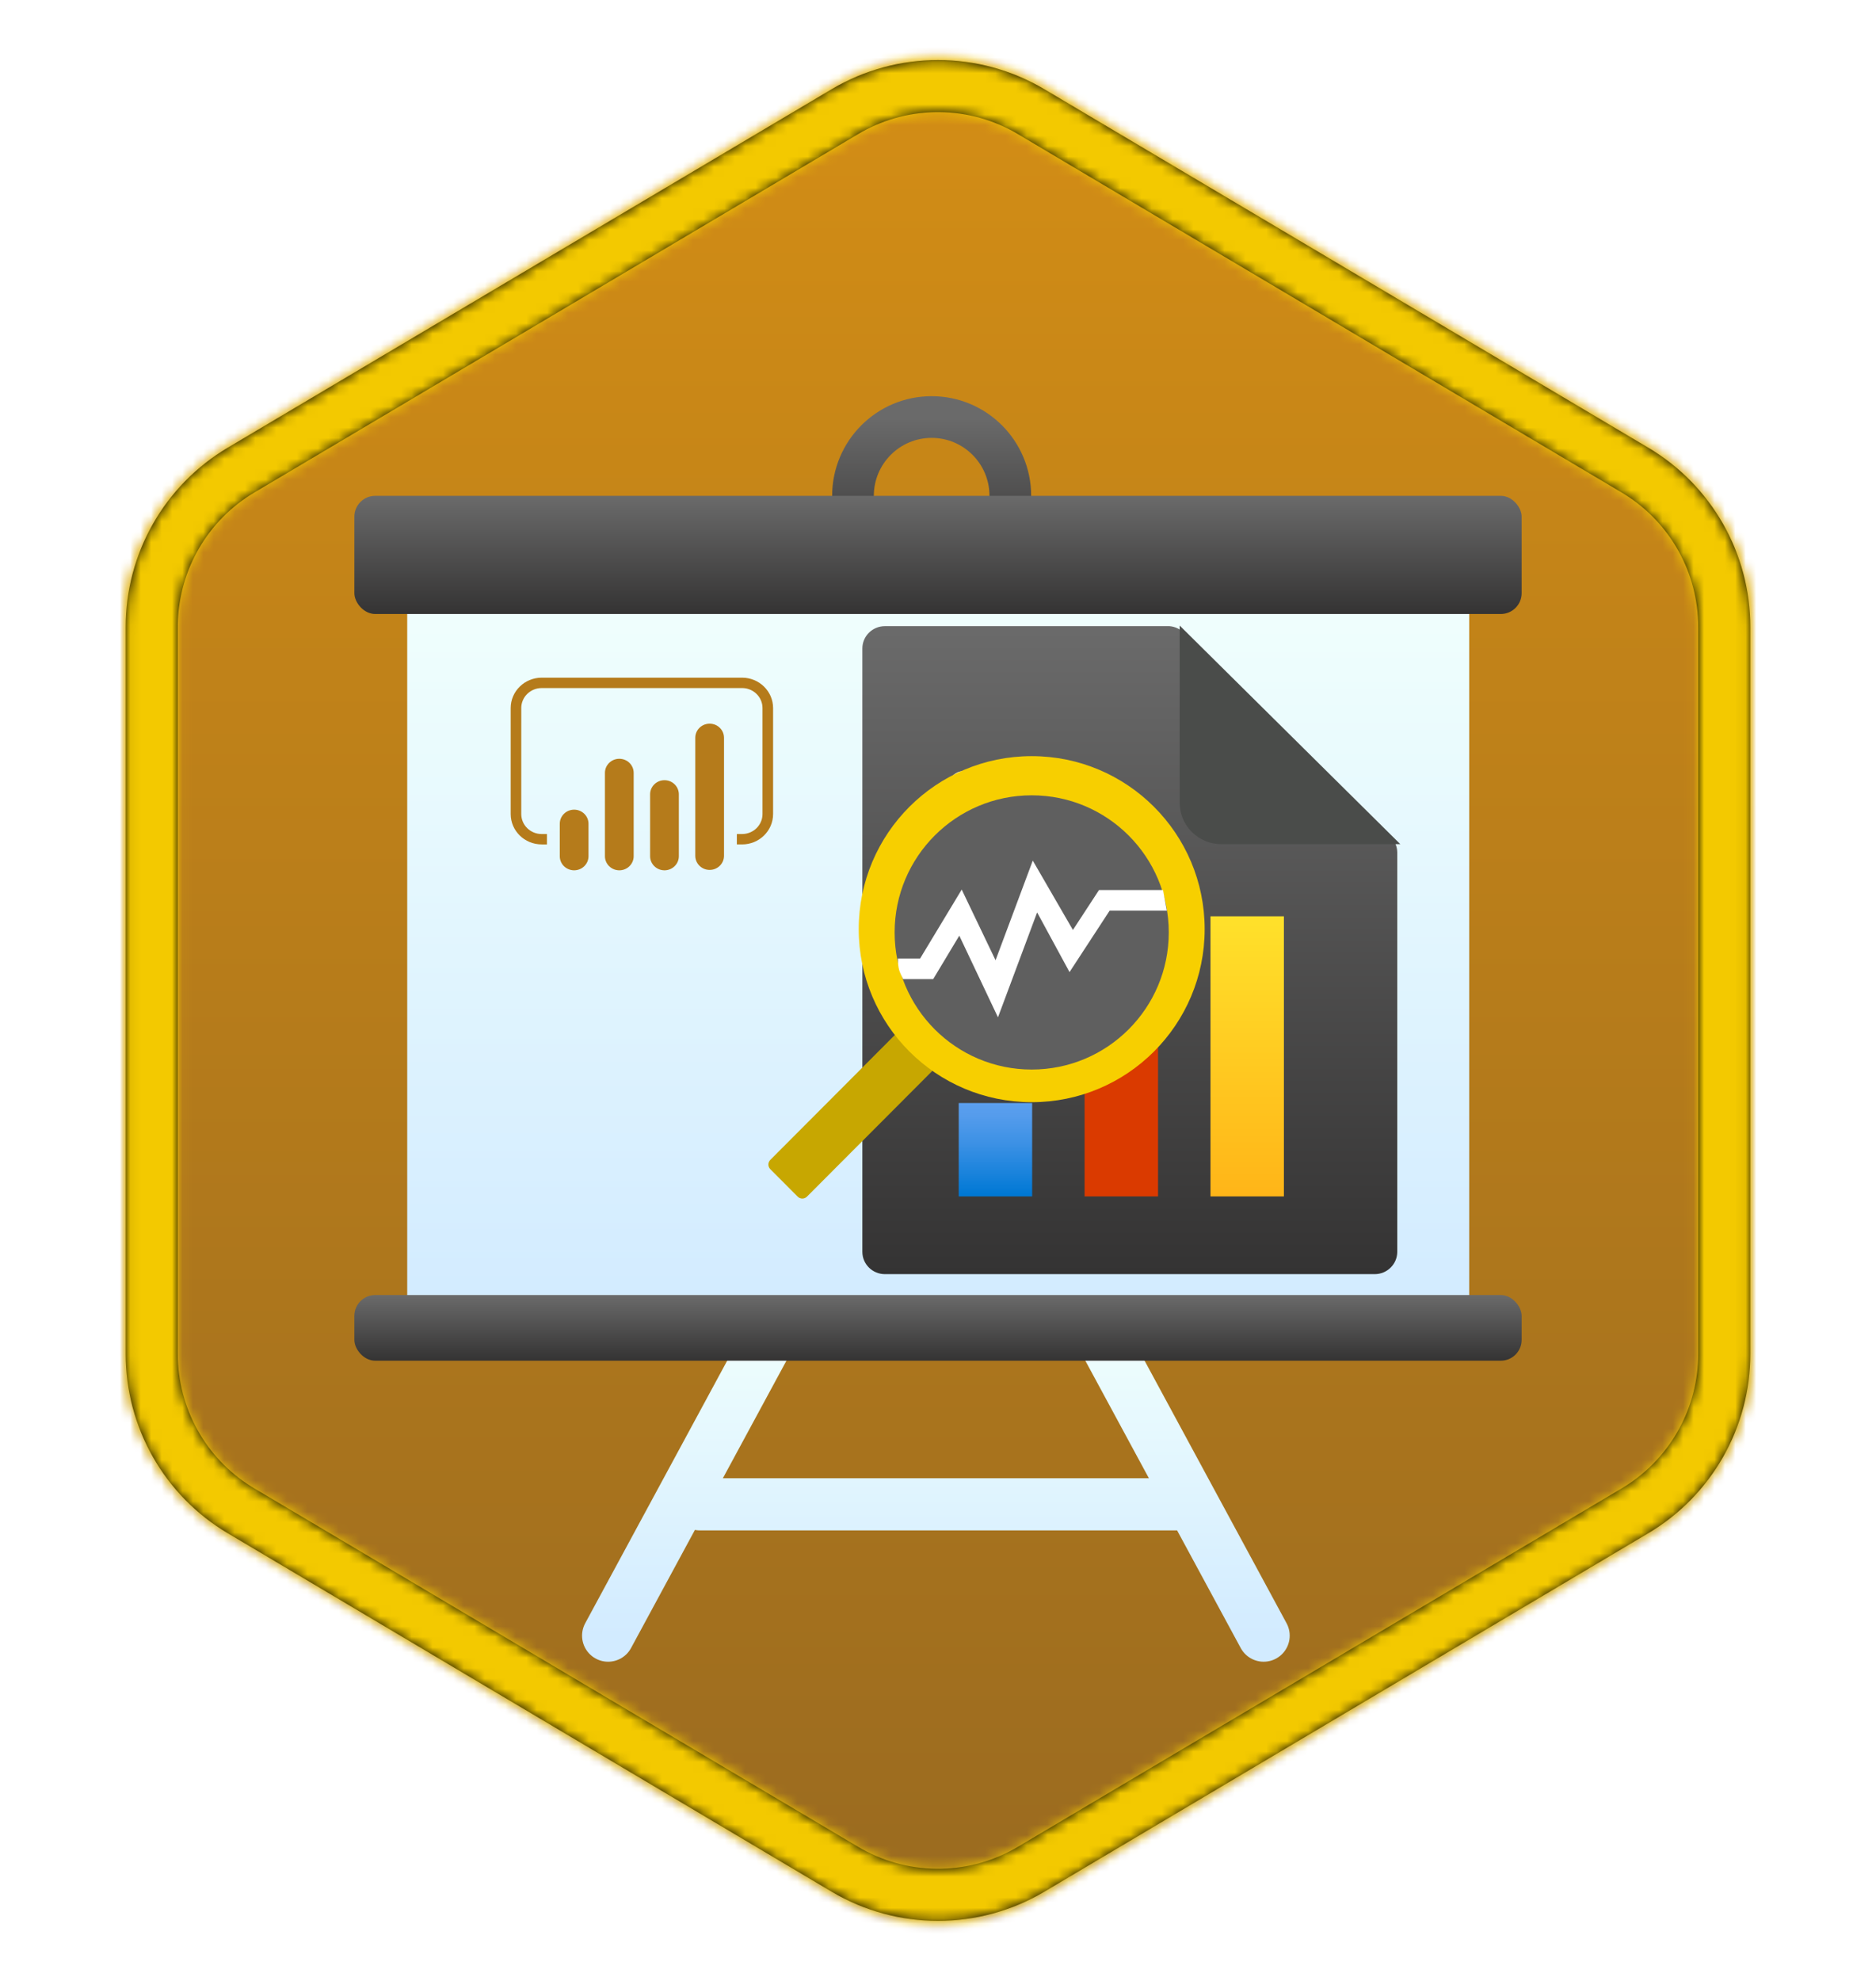 <?xml version="1.0" encoding="UTF-8"?>
<svg width="180px" height="190px" viewBox="0 0 180 190" version="1.1" xmlns="http://www.w3.org/2000/svg" xmlns:xlink="http://www.w3.org/1999/xlink">
    <title>Overview of data analysis in Power BI/overview-of-data-analysis-in-power-bi</title>
    <defs>
        <path d="M100.206,6.556 L158.148,40.938 C164.22,44.541 167.942,51.078 167.942,58.138 L167.942,127.862 C167.942,134.922 164.22,141.459 158.148,145.062 L100.206,179.444 C93.914,183.177 86.086,183.177 79.794,179.444 L21.852,145.062 C15.78,141.459 12.058,134.922 12.058,127.862 L12.058,58.138 C12.058,51.078 15.78,44.541 21.852,40.938 L79.794,6.556 C86.086,2.823 93.914,2.823 100.206,6.556 Z" id="path-1"></path>
        <linearGradient x1="50%" y1="0%" x2="50%" y2="100%" id="linearGradient-3">
            <stop stop-color="#D48E15" offset="0%"></stop>
            <stop stop-color="#996A20" offset="100%"></stop>
        </linearGradient>
        <path d="M88.206,3.056 L146.148,37.438 C152.22,41.041 155.942,47.578 155.942,54.638 L155.942,124.362 C155.942,131.422 152.22,137.959 146.148,141.562 L88.206,175.944 C81.914,179.677 74.086,179.677 67.794,175.944 L9.852,141.562 C3.78,137.959 0.058,131.422 0.058,124.362 L0.058,54.638 C0.058,47.578 3.78,41.041 9.852,37.438 L67.794,3.056 C74.086,-0.677 81.914,-0.677 88.206,3.056 Z M85.655,7.356 C81.043,4.62 75.331,4.557 70.669,7.17 L70.345,7.356 L12.403,41.738 C7.951,44.38 5.183,49.126 5.062,54.286 L5.058,54.638 L5.058,124.362 C5.058,129.539 7.727,134.341 12.102,137.078 L12.403,137.262 L70.345,171.644 C74.957,174.38 80.669,174.443 85.331,171.83 L85.655,171.644 L143.597,137.262 C148.049,134.62 150.817,129.874 150.938,124.714 L150.942,124.362 L150.942,54.638 C150.942,49.461 148.273,44.659 143.898,41.922 L143.597,41.738 L85.655,7.356 Z" id="path-4"></path>
        <filter x="-10.7%" y="-12.0%" width="121.4%" height="124.8%" filterUnits="objectBoundingBox" id="filter-6">
            <feOffset dx="0" dy="2" in="SourceAlpha" result="shadowOffsetOuter1"></feOffset>
            <feGaussianBlur stdDeviation="2" in="shadowOffsetOuter1" result="shadowBlurOuter1"></feGaussianBlur>
            <feColorMatrix values="0 0 0 0 0   0 0 0 0 0   0 0 0 0 0  0 0 0 0.1 0" type="matrix" in="shadowBlurOuter1" result="shadowMatrixOuter1"></feColorMatrix>
            <feMerge>
                <feMergeNode in="shadowMatrixOuter1"></feMergeNode>
                <feMergeNode in="SourceGraphic"></feMergeNode>
            </feMerge>
        </filter>
        <linearGradient x1="50%" y1="0.67%" x2="50%" y2="100%" id="linearGradient-7">
            <stop stop-color="#6A6A6A" offset="0%"></stop>
            <stop stop-color="#343333" offset="100%"></stop>
        </linearGradient>
        <linearGradient x1="50%" y1="100%" x2="50%" y2="0%" id="linearGradient-8">
            <stop stop-color="#D2EBFF" offset="0%"></stop>
            <stop stop-color="#F0FFFD" offset="100%"></stop>
        </linearGradient>
        <linearGradient x1="50%" y1="100%" x2="50%" y2="0%" id="linearGradient-9">
            <stop stop-color="#D2EBFF" offset="0%"></stop>
            <stop stop-color="#F0FFFD" offset="100%"></stop>
        </linearGradient>
        <linearGradient x1="50%" y1="0.67%" x2="50%" y2="100%" id="linearGradient-10">
            <stop stop-color="#6A6A6A" offset="0%"></stop>
            <stop stop-color="#343333" offset="100%"></stop>
        </linearGradient>
        <linearGradient x1="50%" y1="0.67%" x2="50%" y2="100%" id="linearGradient-11">
            <stop stop-color="#6A6A6A" offset="0%"></stop>
            <stop stop-color="#343333" offset="100%"></stop>
        </linearGradient>
        <filter x="-23.1%" y="-19.0%" width="146.2%" height="138.1%" filterUnits="objectBoundingBox" id="filter-12">
            <feOffset dx="0" dy="2" in="SourceAlpha" result="shadowOffsetOuter1"></feOffset>
            <feGaussianBlur stdDeviation="2" in="shadowOffsetOuter1" result="shadowBlurOuter1"></feGaussianBlur>
            <feColorMatrix values="0 0 0 0 0   0 0 0 0 0   0 0 0 0 0  0 0 0 0.1 0" type="matrix" in="shadowBlurOuter1" result="shadowMatrixOuter1"></feColorMatrix>
            <feMerge>
                <feMergeNode in="shadowMatrixOuter1"></feMergeNode>
                <feMergeNode in="SourceGraphic"></feMergeNode>
            </feMerge>
        </filter>
        <linearGradient x1="50%" y1="0.67%" x2="50%" y2="100%" id="linearGradient-13">
            <stop stop-color="#6A6A6A" offset="0%"></stop>
            <stop stop-color="#343333" offset="100%"></stop>
        </linearGradient>
        <linearGradient x1="50%" y1="97.569%" x2="50%" y2="-5.31%" id="linearGradient-14">
            <stop stop-color="#0078D4" offset="0%"></stop>
            <stop stop-color="#1380DA" offset="16%"></stop>
            <stop stop-color="#3C91E5" offset="53%"></stop>
            <stop stop-color="#559CEC" offset="82%"></stop>
            <stop stop-color="#5EA0EF" offset="100%"></stop>
        </linearGradient>
        <linearGradient x1="50%" y1="0%" x2="50%" y2="100%" id="linearGradient-15">
            <stop stop-color="#DA3A00" offset="0%"></stop>
            <stop stop-color="#DA3A00" offset="100%"></stop>
        </linearGradient>
        <linearGradient x1="50%" y1="2.046%" x2="50%" y2="100%" id="linearGradient-16">
            <stop stop-color="#FFE02A" offset="0%"></stop>
            <stop stop-color="#FFB518" offset="100%"></stop>
        </linearGradient>
        <filter x="-27.9%" y="-27.9%" width="155.8%" height="155.8%" filterUnits="objectBoundingBox" id="filter-17">
            <feOffset dx="0" dy="2" in="SourceAlpha" result="shadowOffsetOuter1"></feOffset>
            <feGaussianBlur stdDeviation="2" in="shadowOffsetOuter1" result="shadowBlurOuter1"></feGaussianBlur>
            <feColorMatrix values="0 0 0 0 0   0 0 0 0 0   0 0 0 0 0  0 0 0 0.1 0" type="matrix" in="shadowBlurOuter1" result="shadowMatrixOuter1"></feColorMatrix>
            <feMerge>
                <feMergeNode in="shadowMatrixOuter1"></feMergeNode>
                <feMergeNode in="SourceGraphic"></feMergeNode>
            </feMerge>
        </filter>
    </defs>
    <g id="Badges" stroke="none" stroke-width="1" fill="none" fill-rule="evenodd">
        <g id="Overview-of-data-analysis-in-Power-BI" transform="translate(-120, -35)">
            <g id="Overview-of-data-analysis-in-Power-BI/overview-of-data-analysis-in-power-bi" transform="translate(154, 73)">
                <g id="Trophy-Plates/Hex" transform="translate(6, 7)">
                    <g id="BG" transform="translate(-40, -43)">
                        <mask id="mask-2" fill="white">
                            <use xlink:href="#path-1"></use>
                        </mask>
                        <path stroke="#FFFFFF" stroke-width="5" d="M101.482,4.406 C97.943,2.306 93.971,1.256 90,1.256 C86.029,1.256 82.057,2.306 78.518,4.406 L20.576,38.788 C13.745,42.842 9.558,50.196 9.558,58.138 L9.558,127.862 C9.558,135.804 13.745,143.158 20.576,147.212 L78.518,181.594 C82.057,183.694 86.029,184.744 90,184.744 C93.971,184.744 97.943,183.694 101.482,181.594 L159.424,147.212 C166.255,143.158 170.442,135.804 170.442,127.862 L170.442,58.138 C170.442,50.196 166.255,42.842 159.424,38.788 L101.482,4.406 Z"></path>
                        <g id="Colors/Power-BI/BG-Gradient-2" mask="url(#mask-2)" fill="url(#linearGradient-3)">
                            <g transform="translate(0, 0.5)" id="Rectangle">
                                <rect x="0" y="0" width="180" height="185"></rect>
                            </g>
                        </g>
                    </g>
                    <g id="Border" transform="translate(-28, -39.5)">
                        <mask id="mask-5" fill="white">
                            <use xlink:href="#path-4"></use>
                        </mask>
                        <use fill="#000000" fill-rule="nonzero" xlink:href="#path-4"></use>
                        <g id="Colors/Power-BI/Border" mask="url(#mask-5)" fill="#F3C900">
                            <g transform="translate(-12, -3)" id="Rectangle">
                                <rect x="0" y="0" width="180" height="185"></rect>
                            </g>
                        </g>
                    </g>
                </g>
                <g id="Presentation-" filter="url(#filter-6)">
                    <g id="Group-15">
                        <ellipse id="Oval" stroke="url(#linearGradient-7)" stroke-width="4" cx="55.391" cy="7.557" rx="7.548" ry="7.557"></ellipse>
                        <path d="M24.348,116.884 L40.701,86.656 M87.246,116.884 L70.893,86.656 M33.154,104.289 L79.699,104.289" id="Combined-Shape" stroke="url(#linearGradient-8)" stroke-width="5" stroke-linecap="round"></path>
                        <rect id="Rectangle" fill="url(#linearGradient-9)" x="5.072" y="17.633" width="101.896" height="68.011"></rect>
                        <rect id="Rectangle" fill="url(#linearGradient-10)" x="0" y="7.557" width="112" height="11.335" rx="2"></rect>
                        <rect id="Rectangle" fill="url(#linearGradient-11)" x="0" y="84.215" width="112" height="6.297" rx="2"></rect>
                    </g>
                </g>
                <g id="Group-2" transform="translate(39, 20)" fill-rule="nonzero">
                    <g id="Document-w/-Data" filter="url(#filter-12)" transform="translate(9.394, -0)">
                        <g id="Icon-azurestack-6">
                            <g id="Group">
                                <path d="M29.806,0.058 L2.512,0.058 C1.317,0.058 0.348,1.017 0.348,2.2 L0.348,60.068 C0.348,61.251 1.317,62.21 2.512,62.21 L49.507,62.21 C50.702,62.21 51.671,61.251 51.671,60.068 L51.671,21.778 C51.671,20.595 50.702,19.636 49.507,19.636 L33.906,19.636 C32.732,19.636 31.78,18.694 31.78,17.531 L31.78,2.2 C31.803,1.08 30.935,0.138 29.806,0.058 Z" id="Path" fill="url(#linearGradient-13)"></path>
                                <path d="M51.965,20.968 L30.794,0 L30.794,16.989 C30.794,19.187 32.582,20.968 34.788,20.968 L51.965,20.968 Z" id="Path" fill="#4A4C4A"></path>
                            </g>
                        </g>
                        <g id="Computer" transform="translate(8.589, 13.957)">
                            <rect id="Rectangle" fill="#FFFFFF" x="0" y="6.965" width="15.097" height="2.985" rx="1.493"></rect>
                            <rect id="Rectangle" fill="#FFFFFF" x="0" y="0" width="15.097" height="2.985" rx="1.493"></rect>
                            <rect id="Rectangle" fill="#FFFFFF" x="0" y="13.931" width="9.058" height="2.985" rx="1.493"></rect>
                            <rect id="Rectangle" fill="url(#linearGradient-14)" x="1.006" y="31.841" width="7.045" height="8.955"></rect>
                            <rect id="Rectangle" fill="url(#linearGradient-15)" x="13.084" y="23.881" width="7.045" height="16.916"></rect>
                            <rect id="Rectangle" fill="url(#linearGradient-16)" x="25.162" y="13.931" width="7.045" height="26.866"></rect>
                        </g>
                    </g>
                    <g id="Magnifying-Glass" filter="url(#filter-17)" transform="translate(0, 12.525)">
                        <path d="M-0.617,30.091 L21.762,30.061 C22.11,30.061 22.393,30.343 22.393,30.691 C22.393,30.691 22.393,30.692 22.393,30.692 L22.387,34.411 C22.387,34.759 22.105,35.04 21.758,35.04 L-0.621,35.07 C-0.969,35.07 -1.251,34.789 -1.252,34.441 C-1.252,34.44 -1.252,34.44 -1.252,34.439 L-1.246,30.72 C-1.245,30.373 -0.964,30.091 -0.617,30.091 Z" id="Rectangle" fill="#C7A701" transform="translate(10.571, 32.566) rotate(-45) translate(-10.571, -32.566) "></path>
                        <circle id="Oval" fill="#F7CF00" cx="25.99" cy="16.596" r="16.596"></circle>
                        <circle id="Oval" fill="#5F5F5F" cx="25.99" cy="16.909" r="13.152"></circle>
                        <path d="M19.043,17.22 L22.754,25.051 L26.512,14.988 L29.62,20.714 L33.47,14.82 L38.954,14.82 C38.818,14.15 38.755,13.699 38.592,12.841 L32.45,12.841 L29.945,16.672 L26.094,10.02 L22.522,19.577 L19.275,12.799 L15.285,19.409 L13.152,19.409 C13.152,20.488 13.351,20.75 13.653,21.388 L16.538,21.388 L19.043,17.22 Z" id="Path" fill="#FFFFFF"></path>
                    </g>
                </g>
                <g id="powerbi_icon" transform="translate(15, 27)" fill="#B57B1B" fill-rule="nonzero">
                    <path d="M22.208,15.992 L21.7,15.992 L21.7,14.996 L22.208,14.996 C23.286,14.995 24.16,14.137 24.161,13.081 L24.161,2.911 C24.16,1.853 23.286,0.996 22.208,0.995 L2.97,0.995 C1.891,0.996 1.017,1.853 1.015,2.911 L1.015,13.082 C1.017,14.138 1.891,14.995 2.97,14.997 L3.478,14.997 L3.478,15.993 L2.97,15.993 C1.33,15.99 0.002,14.688 0,13.082 L0,2.911 C0.002,1.305 1.331,0.002 2.97,0 L22.208,0 C23.847,0.002 25.175,1.305 25.177,2.911 L25.177,13.082 C25.175,14.688 23.847,15.991 22.208,15.993" id="Shape"></path>
                    <path d="M6.088,12.659 C6.454,12.659 6.804,12.801 7.063,13.055 C7.321,13.307 7.466,13.651 7.466,14.009 L7.466,17.125 C7.466,17.871 6.849,18.476 6.088,18.476 C5.722,18.476 5.372,18.334 5.113,18.08 C4.855,17.829 4.71,17.484 4.71,17.125 L4.71,14.01 C4.71,13.264 5.326,12.659 6.088,12.659 L6.088,12.659 Z" id="Shape"></path>
                    <path d="M10.422,18.476 C9.661,18.476 9.043,17.871 9.043,17.125 L9.043,9.13 C9.043,8.382 9.661,7.778 10.422,7.778 C11.184,7.778 11.8,8.382 11.8,9.129 L11.8,17.125 C11.8,17.871 11.183,18.476 10.422,18.477" id="Shape"></path>
                    <path d="M19.09,18.437 C18.328,18.437 17.712,17.831 17.711,17.086 L17.711,5.762 C17.711,5.016 18.328,4.411 19.09,4.411 C19.851,4.411 20.468,5.016 20.468,5.762 L20.468,17.086 C20.468,17.831 19.851,18.437 19.09,18.437" id="Shape"></path>
                    <path d="M14.755,18.476 C13.995,18.476 13.378,17.871 13.377,17.125 L13.377,11.185 C13.377,10.439 13.995,9.834 14.756,9.834 C15.517,9.834 16.134,10.439 16.134,11.185 L16.134,17.125 C16.134,17.871 15.516,18.476 14.756,18.477" id="Shape"></path>
                </g>
            </g>
        </g>
    </g>
</svg>
